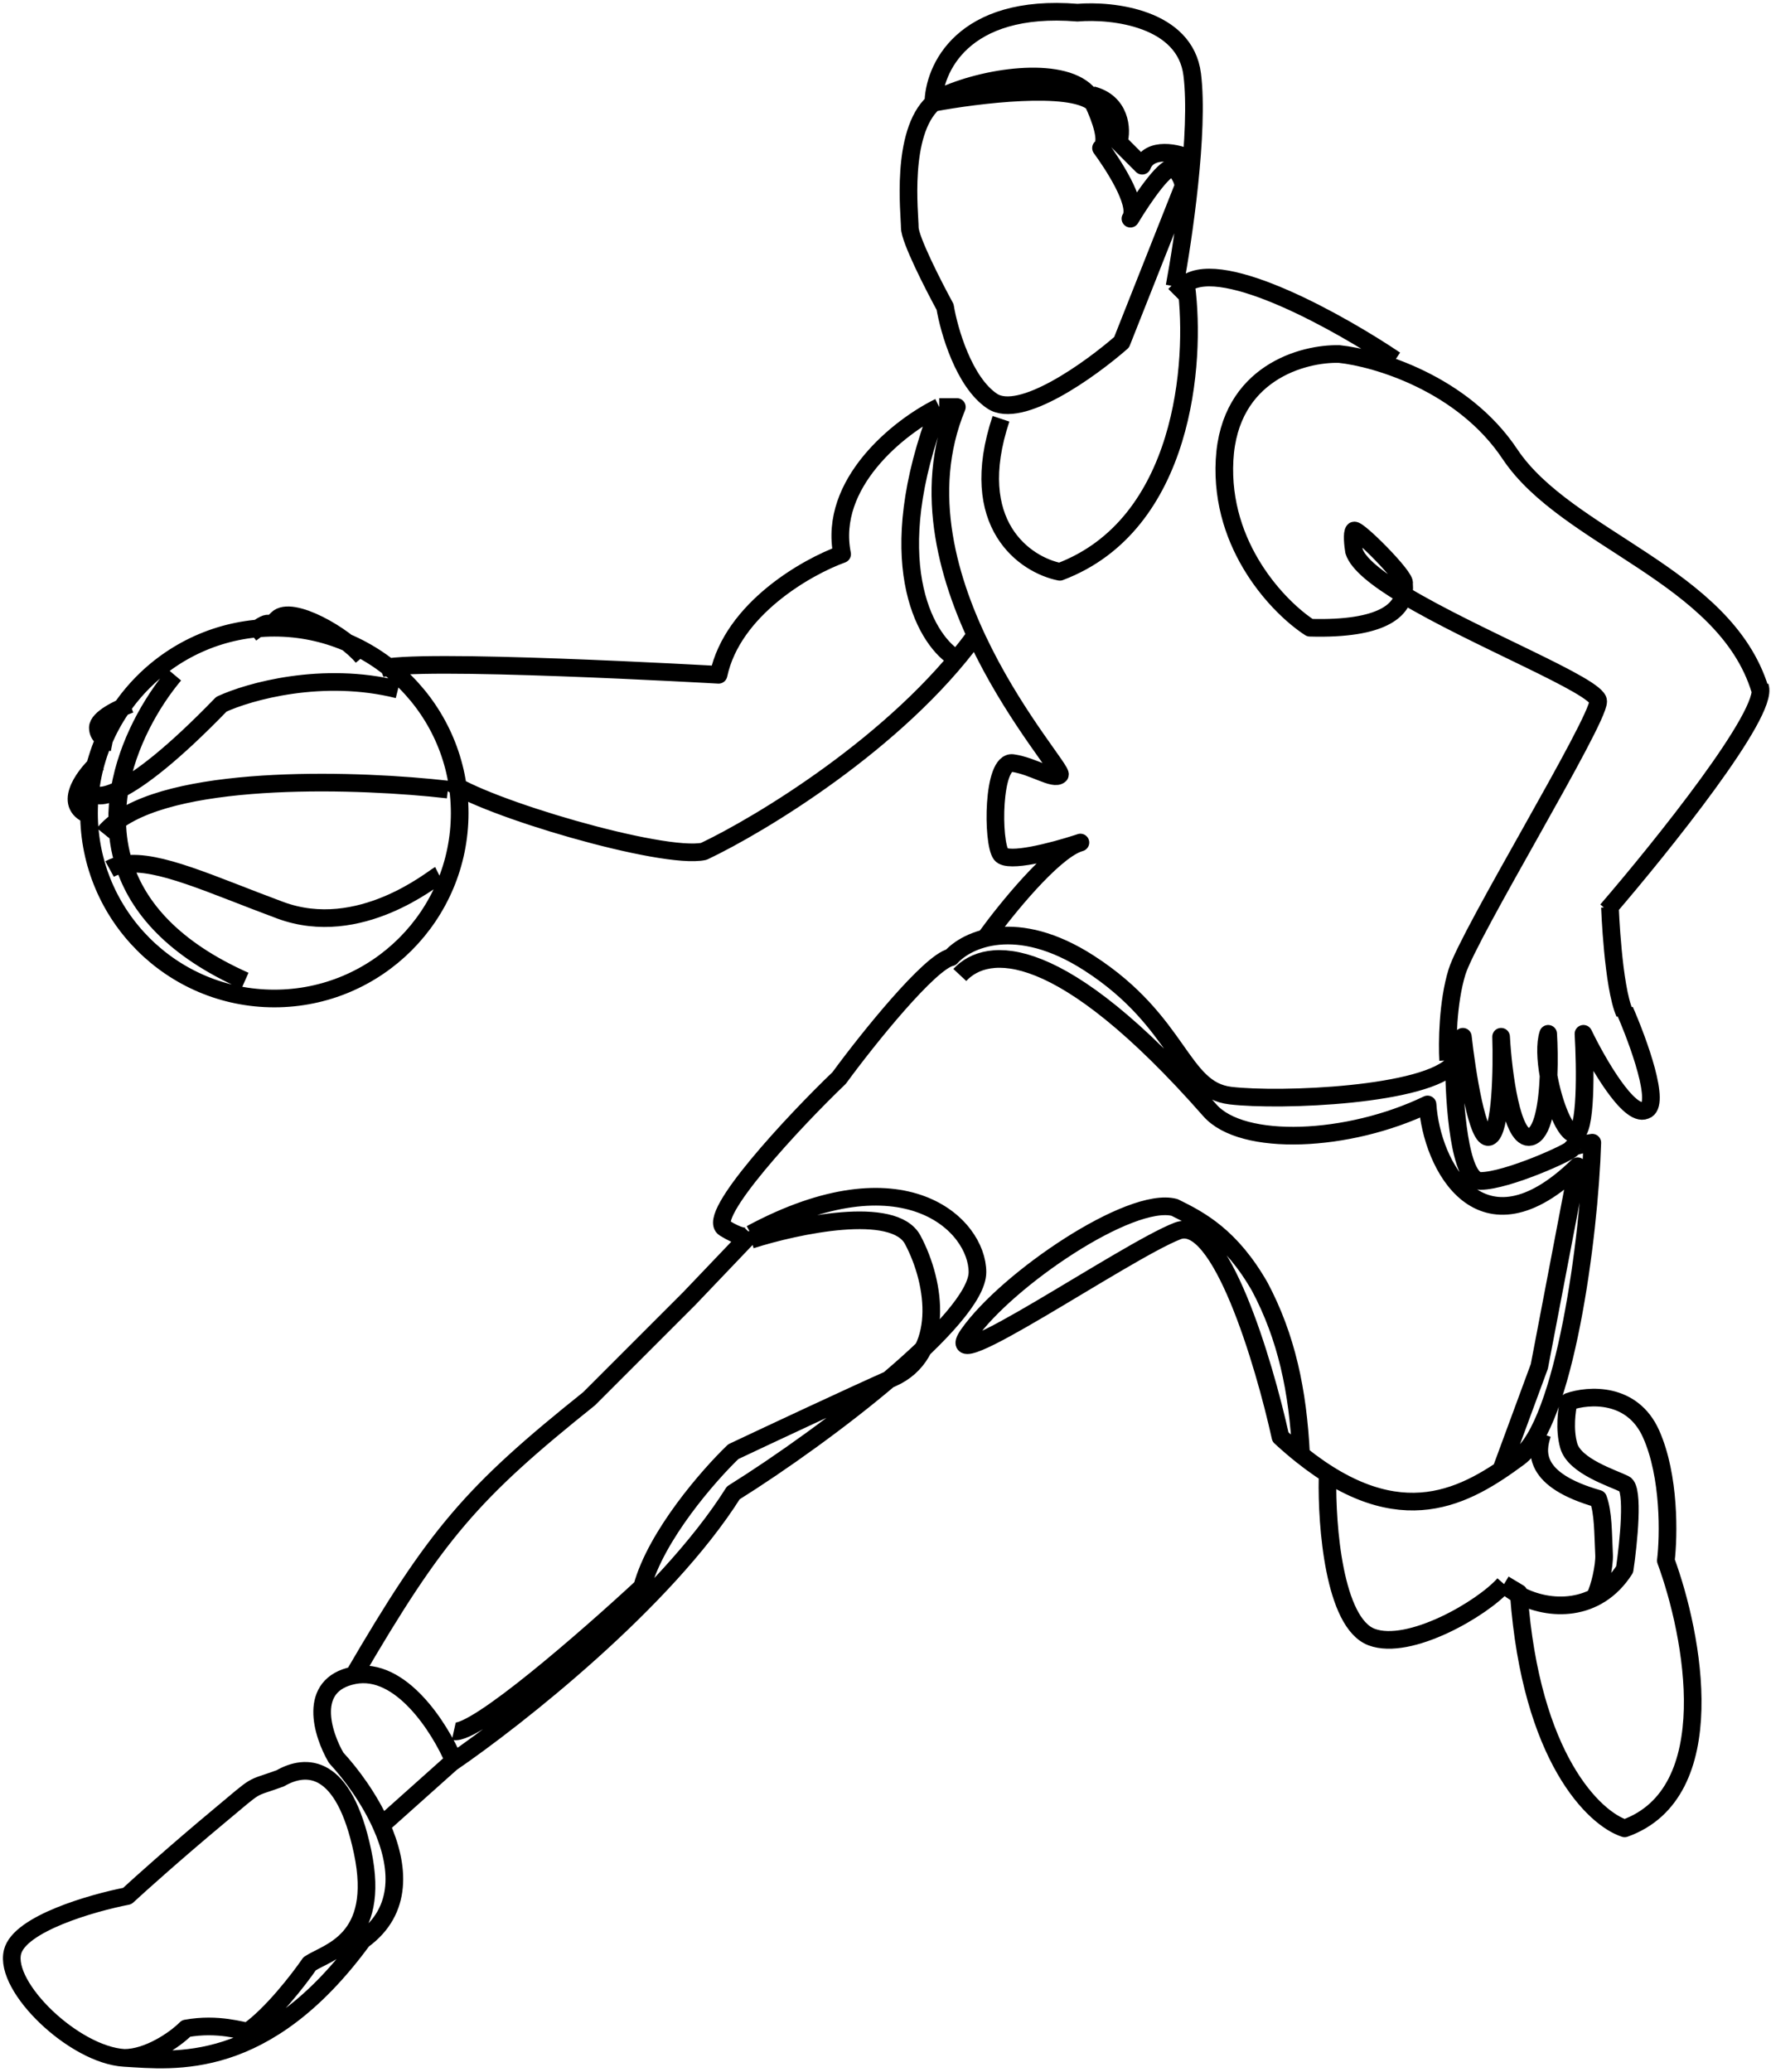<svg width="301" height="352" viewBox="0 0 301 352" fill="none" xmlns="http://www.w3.org/2000/svg">
<path d="M21.128 349.654C12.628 349.154 0.628 337.654 2.128 331.654C3.328 326.854 15.628 323.321 21.628 322.154C23.795 320.154 29.928 314.654 37.128 308.654C44.328 302.654 42.128 304.154 47.628 302.154C51.961 299.654 58.428 299.454 61.628 314.654C64.828 329.854 55.628 331.654 52.628 333.654C50.794 336.321 46.128 342.354 42.128 345.154C41.295 345.154 37.128 343.654 31.628 344.654C29.628 346.654 25.128 349.654 21.128 349.654ZM21.128 349.654C29.628 350.154 45.128 352.154 61.628 329.654C68.569 324.628 67.86 316.963 64.814 310.154M60.128 284.654C52.128 286.254 54.795 294.654 57.128 298.654C59.672 301.398 62.769 305.584 64.814 310.154M60.128 284.654C68.128 283.054 74.795 293.654 77.128 299.154L76.715 299.522M60.128 284.654C74.128 260.654 80.128 253.654 100.128 237.654L117.128 220.654L127.31 209.987M64.814 310.154L76.715 299.522M76.715 299.522C87.853 291.9 113.028 272.054 124.628 253.654C140.628 243.654 166.128 224.094 166.128 216.154C166.128 208.154 153.628 195.654 127.628 209.654M127.628 209.654L127.31 209.987M127.628 209.654C127.587 209.778 127.486 209.902 127.31 209.987M127.31 209.987C126.773 210.248 125.536 210.159 123.128 208.654C119.928 206.654 134.961 190.487 142.628 183.154C147.628 176.321 158.028 163.454 161.628 162.654C164.295 159.654 172.728 155.654 185.128 163.654C200.628 173.654 200.628 185.154 209.128 186.154C217.628 187.154 242.628 186.154 247.128 180.654C247.128 187.321 248.028 200.654 251.628 200.654C256.128 200.654 267.128 195.654 267.128 195.154C267.128 194.754 269.461 194.321 270.628 194.154C270.128 210.321 265.91 241.92 258.128 247.654C249.225 254.214 238.126 260.774 221.128 247.169M221.128 247.169C219.988 246.257 218.822 245.254 217.628 244.154C214.795 231.321 207.328 206.354 200.128 209.154C191.128 212.654 158.628 235.154 164.628 226.654C171.209 217.33 192.128 203.154 199.628 205.154C204.008 207.297 209.217 210.078 214.128 218.654C218.628 227.154 220.599 236.237 221.128 247.169ZM163.128 165.654C167.795 160.654 180.128 159.654 205.628 188.654C211.128 194.909 229.128 194.154 242.628 187.654C243.295 197.987 251.628 214.154 268.128 198.154L261.628 232.154L255.128 249.777M76.128 134.154C61.32 132.457 31.009 131.417 19.916 139.516M19.916 139.516C19.022 140.168 18.254 140.879 17.628 141.654M19.916 139.516C19.889 137.702 20.043 135.901 20.342 134.134M19.916 139.516C19.951 141.957 20.312 144.422 21.087 146.858M16.628 135.154C17.404 135.265 18.615 135.003 20.342 134.134M20.342 134.134C23.808 132.39 29.352 128.197 37.628 119.654C42.295 117.487 54.828 113.954 67.628 117.154M20.342 134.134C21.653 126.37 25.757 119.272 29.628 114.654M74.628 148.654C73.628 149.154 61.128 159.654 47.628 154.654C35.942 150.326 26.879 145.998 21.087 146.858M21.087 146.858C20.188 146.992 19.367 147.251 18.628 147.654M21.087 146.858C23.416 154.184 29.477 161.253 41.628 166.654M225.628 251.154C225.461 259.154 226.728 275.754 233.128 278.154C239.528 280.554 251.961 273.321 255.628 269.154M255.628 269.154C256.324 269.823 257.18 270.439 258.151 270.967M255.628 269.154L258.128 270.654C258.135 270.758 258.143 270.863 258.151 270.967M258.151 270.967C263.226 273.724 271.427 274.041 276.128 266.654C276.795 262.154 277.728 252.954 276.128 252.154C274.128 251.154 267.628 249.154 266.628 245.654C265.828 242.854 266.295 239.487 266.628 238.154C269.961 236.987 277.428 236.454 280.628 243.654C283.828 250.854 283.628 260.987 283.128 265.154C287.795 277.821 292.928 304.654 276.128 310.654C270.981 308.994 260.209 298.731 258.151 270.967ZM167.628 159.154C171.011 154.481 178.694 145.011 183.177 143.302M183.177 143.302C183.331 143.243 183.481 143.194 183.628 143.154C183.483 143.202 183.332 143.252 183.177 143.302ZM183.177 143.302C179.036 144.646 171.284 146.696 170.128 145.154C168.628 143.154 168.628 129.154 172.128 129.654C175.628 130.154 179.128 132.654 180.128 131.654C181.128 130.654 150.628 98.154 162.628 69.154H159.627M162.127 111.654C157.127 108.321 149.627 95.154 159.627 69.154M159.627 69.154C152.794 72.487 140.727 82.154 143.127 94.154C137.128 96.321 124.528 103.454 122.128 114.654C122.128 114.654 69.628 111.654 64.628 113.654M76.128 132.654C82.128 137.154 112.628 146.154 119.628 144.654C129.128 140.154 152.428 126.154 165.628 108.154M61.628 111.654C58.628 107.987 49.528 102.754 47.128 105.154C44.728 107.554 47.128 104.154 42.628 107.654M22.128 119.654C20.294 120.321 16.628 122.054 16.628 123.654C16.628 125.254 18.294 125.987 19.128 126.154M16.628 129.654C14.128 131.987 10.428 137.054 15.628 138.654M263.196 182.805C264.056 187.63 266.043 192.654 267.628 192.654C269.628 192.654 269.461 181.321 269.128 175.654C271.461 180.487 276.828 189.854 279.628 188.654C282.428 187.854 278.461 176.987 276.128 171.654M263.196 182.805C262.7 180.02 262.579 177.301 263.128 175.654C263.244 177.572 263.304 180.183 263.196 182.805ZM263.196 182.805C262.995 187.701 262.212 192.633 260.128 193.154C256.928 193.954 255.461 182.154 255.128 176.154C255.295 181.487 255.128 192.354 253.128 193.154C251.128 193.954 249.295 182.154 248.628 176.154L247.128 180.154M246.128 180.154C245.961 177.321 246.028 170.354 247.628 165.154C249.628 158.654 271.628 122.654 271.628 119.154C271.628 116.591 250.723 108.401 238.542 101.057M238.542 101.057C234.086 98.37 230.798 95.797 230.128 93.654C229.961 92.654 229.728 90.554 230.128 90.154C230.628 89.654 239.128 98.154 238.628 99.154C238.628 99.429 238.741 100.156 238.542 101.057ZM238.542 101.057C238.018 103.434 235.32 107.017 222.628 106.654C217.461 103.321 207.328 92.954 208.128 78.154C208.928 63.354 221.461 59.987 227.628 60.154C233.961 60.821 248.628 65.154 256.628 77.154C266.295 91.654 293.128 97.654 299.128 117.154M273.128 154.654C282.461 143.821 300.728 121.054 299.128 116.654M273.628 154.154C273.628 154.154 274.128 167.654 276.128 172.154M237.128 61.154C227.961 54.987 208.028 43.754 201.628 48.154L199.628 50.154M201.628 48.654C203.294 61.487 201.328 89.154 180.128 97.154C174.294 95.987 164.128 89.154 170.128 71.154M192.205 37.027C193.566 34.513 188.93 27.611 187.128 25.154C188.485 24.136 187.061 20.169 185.784 17.463M192.205 37.027C192.181 37.071 192.156 37.113 192.128 37.154C192.153 37.112 192.179 37.07 192.205 37.027ZM192.205 37.027C194.236 33.662 198.443 27.469 199.628 28.654C200.828 29.854 201.128 31.154 201.128 31.654L190.628 58.154C185.295 62.821 173.428 71.354 168.628 68.154C163.828 64.954 161.295 56.154 160.628 52.154C158.628 48.487 154.628 40.654 154.628 38.654C154.628 36.389 152.987 22.632 158.628 17.463M158.628 17.463C159.213 16.927 159.877 16.483 160.628 16.154C168.252 12.818 181.128 11.154 185.128 16.154C185.331 16.534 185.555 16.978 185.784 17.463M158.628 17.463C166.065 16.066 181.908 14.11 185.784 17.463M158.628 17.654C158.628 11.821 163.528 0.554 183.128 2.154C189.128 1.654 201.428 3.054 202.628 12.654C203.828 22.254 201.128 40.654 199.628 48.654M202.628 27.154C200.128 25.821 195.328 24.954 194.128 28.154L190.128 24.154C190.795 21.987 190.428 17.354 185.628 16.154M127.628 210.654C135.461 208.154 151.928 204.654 155.128 210.654C159.128 218.154 160.628 230.154 151.628 234.154C144.428 237.354 130.628 243.821 124.628 246.654C120.461 250.654 111.528 260.854 109.128 269.654C99.961 278.154 80.728 294.954 77.128 294.154M262.128 243.654C261.128 246.654 260.428 251.454 271.628 254.654C272.502 257.056 272.446 260.419 272.629 264.154C272.725 266.12 271.818 269.912 271.128 271.154M78.128 138.154C78.128 155.551 64.025 169.654 46.628 169.654C29.231 169.654 15.128 155.551 15.128 138.154C15.128 120.757 29.231 106.654 46.628 106.654C64.025 106.654 78.128 120.757 78.128 138.154Z" stroke="black" stroke-width="3" stroke-linejoin="round"/>
</svg>
